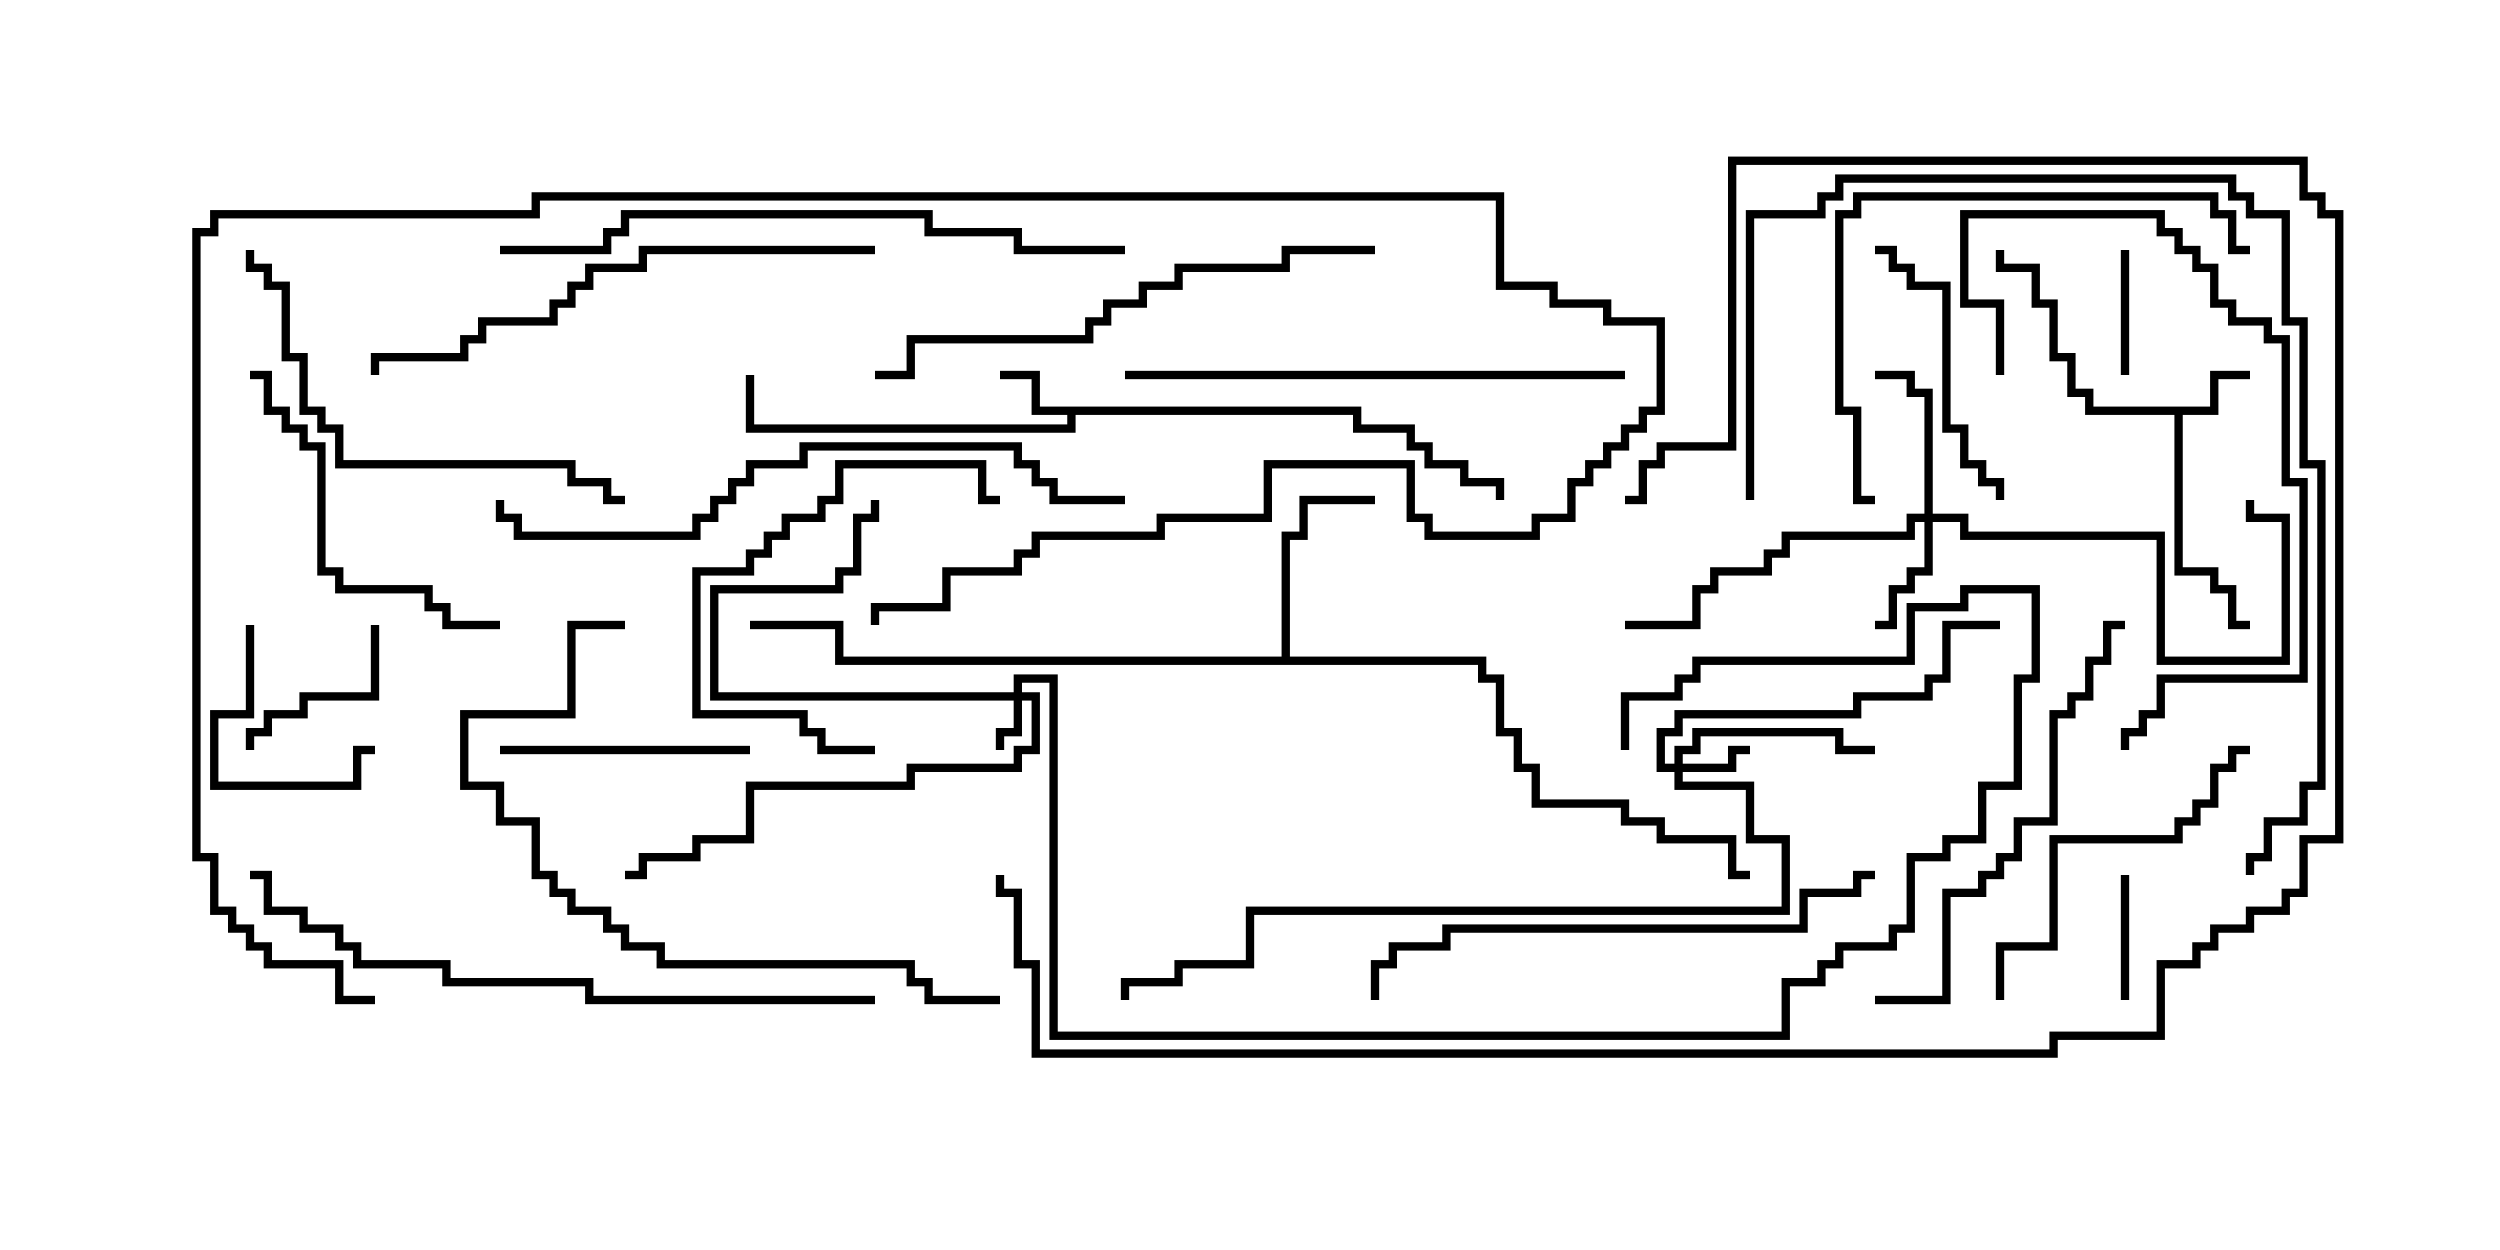 <svg version="1.1" width="30" height="15" xmlns="http://www.w3.org/2000/svg"><path d="M26.521,4.879L26.521,4.45L27,4.45L27,4.55L26.621,4.55L26.621,4.979L26.193,4.979L26.193,6.807L26.621,6.807L26.621,7.021L26.836,7.021L26.836,7.45L27,7.45L27,7.55L26.736,7.55L26.736,7.121L26.521,7.121L26.521,6.907L26.093,6.907L26.093,4.979L25.021,4.979L25.021,4.764L24.807,4.764L24.807,4.336L24.593,4.336L24.593,3.693L24.379,3.693L24.379,3.264L23.95,3.264L23.95,3L24.05,3L24.05,3.164L24.479,3.164L24.479,3.593L24.693,3.593L24.693,4.236L24.907,4.236L24.907,4.664L25.121,4.664L25.121,4.879z" stroke="none"/><path d="M16.336,4.879L16.336,5.093L16.979,5.093L16.979,5.307L17.193,5.307L17.193,5.521L17.621,5.521L17.621,5.736L18.05,5.736L18.05,6L17.95,6L17.95,5.836L17.521,5.836L17.521,5.621L17.093,5.621L17.093,5.407L16.879,5.407L16.879,5.193L16.236,5.193L16.236,4.979L12.907,4.979L12.907,5.193L8.95,5.193L8.95,4.5L9.05,4.5L9.05,5.093L12.807,5.093L12.807,4.979L12.379,4.979L12.379,4.55L12,4.55L12,4.45L12.479,4.45L12.479,4.879z" stroke="none"/><path d="M15.379,7.879L15.379,6.379L15.593,6.379L15.593,5.95L16.5,5.95L16.5,6.05L15.693,6.05L15.693,6.479L15.479,6.479L15.479,7.879L17.836,7.879L17.836,8.093L18.05,8.093L18.05,8.736L18.264,8.736L18.264,9.164L18.479,9.164L18.479,9.593L19.55,9.593L19.55,9.807L19.979,9.807L19.979,10.021L20.836,10.021L20.836,10.45L21,10.45L21,10.55L20.736,10.55L20.736,10.121L19.879,10.121L19.879,9.907L19.45,9.907L19.45,9.693L18.379,9.693L18.379,9.264L18.164,9.264L18.164,8.836L17.95,8.836L17.95,8.193L17.736,8.193L17.736,7.979L10.021,7.979L10.021,7.55L9,7.55L9,7.45L10.121,7.45L10.121,7.879z" stroke="none"/><path d="M12.164,8.307L12.164,8.093L12.693,8.093L12.693,12.379L21.379,12.379L21.379,11.736L21.807,11.736L21.807,11.521L22.021,11.521L22.021,11.307L22.664,11.307L22.664,11.093L22.879,11.093L22.879,10.236L23.307,10.236L23.307,10.021L23.736,10.021L23.736,9.379L24.164,9.379L24.164,8.093L24.379,8.093L24.379,7.121L23.621,7.121L23.621,7.336L22.979,7.336L22.979,7.979L20.407,7.979L20.407,8.193L20.193,8.193L20.193,8.407L19.55,8.407L19.55,9L19.45,9L19.45,8.307L20.093,8.307L20.093,8.093L20.307,8.093L20.307,7.879L22.879,7.879L22.879,7.236L23.521,7.236L23.521,7.021L24.479,7.021L24.479,8.193L24.264,8.193L24.264,9.479L23.836,9.479L23.836,10.121L23.407,10.121L23.407,10.336L22.979,10.336L22.979,11.193L22.764,11.193L22.764,11.407L22.121,11.407L22.121,11.621L21.907,11.621L21.907,11.836L21.479,11.836L21.479,12.479L12.593,12.479L12.593,8.193L12.264,8.193L12.264,8.307L12.479,8.307L12.479,9.05L12.264,9.05L12.264,9.264L10.979,9.264L10.979,9.479L9.05,9.479L9.05,10.121L8.407,10.121L8.407,10.336L7.764,10.336L7.764,10.55L7.5,10.55L7.5,10.45L7.664,10.45L7.664,10.236L8.307,10.236L8.307,10.021L8.95,10.021L8.95,9.379L10.879,9.379L10.879,9.164L12.164,9.164L12.164,8.95L12.379,8.95L12.379,8.407L12.264,8.407L12.264,8.836L12.05,8.836L12.05,9L11.95,9L11.95,8.736L12.164,8.736L12.164,8.407L8.521,8.407L8.521,7.021L10.021,7.021L10.021,6.807L10.236,6.807L10.236,6.164L10.45,6.164L10.45,6L10.55,6L10.55,6.264L10.336,6.264L10.336,6.907L10.121,6.907L10.121,7.121L8.621,7.121L8.621,8.307z" stroke="none"/><path d="M20.093,9.164L20.093,8.95L20.307,8.95L20.307,8.736L22.121,8.736L22.121,8.95L22.5,8.95L22.5,9.05L22.021,9.05L22.021,8.836L20.407,8.836L20.407,9.05L20.193,9.05L20.193,9.164L20.736,9.164L20.736,8.95L21,8.95L21,9.05L20.836,9.05L20.836,9.264L20.193,9.264L20.193,9.379L21.05,9.379L21.05,10.021L21.479,10.021L21.479,10.979L15.05,10.979L15.05,11.621L14.193,11.621L14.193,11.836L13.55,11.836L13.55,12L13.45,12L13.45,11.736L14.093,11.736L14.093,11.521L14.95,11.521L14.95,10.879L21.379,10.879L21.379,10.121L20.95,10.121L20.95,9.479L20.093,9.479L20.093,9.264L19.879,9.264L19.879,8.736L20.093,8.736L20.093,8.521L22.236,8.521L22.236,8.307L23.093,8.307L23.093,8.093L23.307,8.093L23.307,7.45L24,7.45L24,7.55L23.407,7.55L23.407,8.193L23.193,8.193L23.193,8.407L22.336,8.407L22.336,8.621L20.193,8.621L20.193,8.836L19.979,8.836L19.979,9.164z" stroke="none"/><path d="M23.093,6.164L23.093,4.764L22.879,4.764L22.879,4.55L22.5,4.55L22.5,4.45L22.979,4.45L22.979,4.664L23.193,4.664L23.193,6.164L23.621,6.164L23.621,6.379L25.979,6.379L25.979,7.879L27.379,7.879L27.379,6.264L26.95,6.264L26.95,6L27.05,6L27.05,6.164L27.479,6.164L27.479,7.979L25.879,7.979L25.879,6.479L23.521,6.479L23.521,6.264L23.193,6.264L23.193,6.907L22.979,6.907L22.979,7.121L22.764,7.121L22.764,7.55L22.5,7.55L22.5,7.45L22.664,7.45L22.664,7.021L22.879,7.021L22.879,6.807L23.093,6.807L23.093,6.264L22.979,6.264L22.979,6.479L21.479,6.479L21.479,6.693L21.264,6.693L21.264,6.907L20.621,6.907L20.621,7.121L20.407,7.121L20.407,7.55L19.5,7.55L19.5,7.45L20.307,7.45L20.307,7.021L20.521,7.021L20.521,6.807L21.164,6.807L21.164,6.593L21.379,6.593L21.379,6.379L22.879,6.379L22.879,6.164z" stroke="none"/><path d="M25.45,3L25.55,3L25.55,4.5L25.45,4.5z" stroke="none"/><path d="M25.45,10.5L25.55,10.5L25.55,12L25.45,12z" stroke="none"/><path d="M4.45,7.5L4.55,7.5L4.55,8.407L3.693,8.407L3.693,8.621L3.264,8.621L3.264,8.836L3.05,8.836L3.05,9L2.95,9L2.95,8.736L3.164,8.736L3.164,8.521L3.593,8.521L3.593,8.307L4.45,8.307z" stroke="none"/><path d="M2.95,7.5L3.05,7.5L3.05,8.621L2.621,8.621L2.621,9.379L4.236,9.379L4.236,8.95L4.5,8.95L4.5,9.05L4.336,9.05L4.336,9.479L2.521,9.479L2.521,8.521L2.95,8.521z" stroke="none"/><path d="M6,9.05L6,8.95L9,8.95L9,9.05z" stroke="none"/><path d="M10.5,8.95L10.5,9.05L9.807,9.05L9.807,8.836L9.593,8.836L9.593,8.621L8.307,8.621L8.307,6.807L8.95,6.807L8.95,6.593L9.164,6.593L9.164,6.379L9.379,6.379L9.379,6.164L9.807,6.164L9.807,5.95L10.021,5.95L10.021,5.521L11.836,5.521L11.836,5.95L12,5.95L12,6.05L11.736,6.05L11.736,5.621L10.121,5.621L10.121,6.05L9.907,6.05L9.907,6.264L9.479,6.264L9.479,6.479L9.264,6.479L9.264,6.693L9.05,6.693L9.05,6.907L8.407,6.907L8.407,8.521L9.693,8.521L9.693,8.736L9.907,8.736L9.907,8.95z" stroke="none"/><path d="M22.5,3.05L22.5,2.95L22.764,2.95L22.764,3.164L22.979,3.164L22.979,3.379L23.407,3.379L23.407,5.093L23.621,5.093L23.621,5.521L23.836,5.521L23.836,5.736L24.05,5.736L24.05,6L23.95,6L23.95,5.836L23.736,5.836L23.736,5.621L23.521,5.621L23.521,5.193L23.307,5.193L23.307,3.479L22.879,3.479L22.879,3.264L22.664,3.264L22.664,3.05z" stroke="none"/><path d="M6,7.45L6,7.55L5.307,7.55L5.307,7.336L5.093,7.336L5.093,7.121L4.021,7.121L4.021,6.907L3.807,6.907L3.807,5.407L3.593,5.407L3.593,5.193L3.379,5.193L3.379,4.979L3.164,4.979L3.164,4.55L3,4.55L3,4.45L3.264,4.45L3.264,4.879L3.479,4.879L3.479,5.093L3.693,5.093L3.693,5.307L3.907,5.307L3.907,6.807L4.121,6.807L4.121,7.021L5.193,7.021L5.193,7.236L5.407,7.236L5.407,7.45z" stroke="none"/><path d="M24.05,12L23.95,12L23.95,11.307L24.593,11.307L24.593,10.021L26.093,10.021L26.093,9.807L26.307,9.807L26.307,9.593L26.521,9.593L26.521,9.164L26.736,9.164L26.736,8.95L27,8.95L27,9.05L26.836,9.05L26.836,9.264L26.621,9.264L26.621,9.693L26.407,9.693L26.407,9.907L26.193,9.907L26.193,10.121L24.693,10.121L24.693,11.407L24.05,11.407z" stroke="none"/><path d="M24.05,4.5L23.95,4.5L23.95,3.693L23.521,3.693L23.521,2.521L25.979,2.521L25.979,2.736L26.193,2.736L26.193,2.95L26.407,2.95L26.407,3.164L26.621,3.164L26.621,3.593L26.836,3.593L26.836,3.807L27.264,3.807L27.264,4.021L27.479,4.021L27.479,5.736L27.693,5.736L27.693,8.193L25.979,8.193L25.979,8.621L25.764,8.621L25.764,8.836L25.55,8.836L25.55,9L25.45,9L25.45,8.736L25.664,8.736L25.664,8.521L25.879,8.521L25.879,8.093L27.593,8.093L27.593,5.836L27.379,5.836L27.379,4.121L27.164,4.121L27.164,3.907L26.736,3.907L26.736,3.693L26.521,3.693L26.521,3.264L26.307,3.264L26.307,3.05L26.093,3.05L26.093,2.836L25.879,2.836L25.879,2.621L23.621,2.621L23.621,3.593L24.05,3.593z" stroke="none"/><path d="M22.5,5.95L22.5,6.05L22.236,6.05L22.236,4.979L22.021,4.979L22.021,2.521L22.236,2.521L22.236,2.307L26.621,2.307L26.621,2.521L26.836,2.521L26.836,2.95L27,2.95L27,3.05L26.736,3.05L26.736,2.621L26.521,2.621L26.521,2.407L22.336,2.407L22.336,2.621L22.121,2.621L22.121,4.879L22.336,4.879L22.336,5.95z" stroke="none"/><path d="M7.5,5.95L7.5,6.05L7.236,6.05L7.236,5.836L6.807,5.836L6.807,5.621L4.021,5.621L4.021,5.193L3.807,5.193L3.807,4.979L3.593,4.979L3.593,4.336L3.379,4.336L3.379,3.479L3.164,3.479L3.164,3.264L2.95,3.264L2.95,3L3.05,3L3.05,3.164L3.264,3.164L3.264,3.379L3.479,3.379L3.479,4.236L3.693,4.236L3.693,4.879L3.907,4.879L3.907,5.093L4.121,5.093L4.121,5.521L6.907,5.521L6.907,5.736L7.336,5.736L7.336,5.95z" stroke="none"/><path d="M22.5,12.05L22.5,11.95L23.307,11.95L23.307,10.664L23.736,10.664L23.736,10.45L23.95,10.45L23.95,10.236L24.164,10.236L24.164,9.807L24.593,9.807L24.593,8.521L24.807,8.521L24.807,8.307L25.021,8.307L25.021,7.879L25.236,7.879L25.236,7.45L25.5,7.45L25.5,7.55L25.336,7.55L25.336,7.979L25.121,7.979L25.121,8.407L24.907,8.407L24.907,8.621L24.693,8.621L24.693,9.907L24.264,9.907L24.264,10.336L24.05,10.336L24.05,10.55L23.836,10.55L23.836,10.764L23.407,10.764L23.407,12.05z" stroke="none"/><path d="M13.5,4.55L13.5,4.45L19.5,4.45L19.5,4.55z" stroke="none"/><path d="M16.5,2.95L16.5,3.05L15.479,3.05L15.479,3.264L14.193,3.264L14.193,3.479L13.764,3.479L13.764,3.693L13.336,3.693L13.336,3.907L13.121,3.907L13.121,4.121L10.979,4.121L10.979,4.55L10.5,4.55L10.5,4.45L10.879,4.45L10.879,4.021L13.021,4.021L13.021,3.807L13.236,3.807L13.236,3.593L13.664,3.593L13.664,3.379L14.093,3.379L14.093,3.164L15.379,3.164L15.379,2.95z" stroke="none"/><path d="M10.5,2.95L10.5,3.05L7.764,3.05L7.764,3.264L7.121,3.264L7.121,3.479L6.907,3.479L6.907,3.693L6.693,3.693L6.693,3.907L5.836,3.907L5.836,4.121L5.621,4.121L5.621,4.336L4.55,4.336L4.55,4.5L4.45,4.5L4.45,4.236L5.521,4.236L5.521,4.021L5.736,4.021L5.736,3.807L6.593,3.807L6.593,3.593L6.807,3.593L6.807,3.379L7.021,3.379L7.021,3.164L7.664,3.164L7.664,2.95z" stroke="none"/><path d="M22.5,10.45L22.5,10.55L22.336,10.55L22.336,10.764L21.693,10.764L21.693,11.193L17.407,11.193L17.407,11.407L16.764,11.407L16.764,11.621L16.55,11.621L16.55,12L16.45,12L16.45,11.521L16.664,11.521L16.664,11.307L17.307,11.307L17.307,11.093L21.593,11.093L21.593,10.664L22.236,10.664L22.236,10.45z" stroke="none"/><path d="M12,11.95L12,12.05L11.093,12.05L11.093,11.836L10.879,11.836L10.879,11.621L7.879,11.621L7.879,11.407L7.45,11.407L7.45,11.193L7.236,11.193L7.236,10.979L6.807,10.979L6.807,10.764L6.593,10.764L6.593,10.55L6.379,10.55L6.379,9.907L5.95,9.907L5.95,9.479L5.521,9.479L5.521,8.521L6.807,8.521L6.807,7.45L7.5,7.45L7.5,7.55L6.907,7.55L6.907,8.621L5.621,8.621L5.621,9.379L6.05,9.379L6.05,9.807L6.479,9.807L6.479,10.45L6.693,10.45L6.693,10.664L6.907,10.664L6.907,10.879L7.336,10.879L7.336,11.093L7.55,11.093L7.55,11.307L7.979,11.307L7.979,11.521L10.979,11.521L10.979,11.736L11.193,11.736L11.193,11.95z" stroke="none"/><path d="M13.5,2.95L13.5,3.05L12.164,3.05L12.164,2.836L11.093,2.836L11.093,2.621L7.55,2.621L7.55,2.836L7.336,2.836L7.336,3.05L6,3.05L6,2.95L7.236,2.95L7.236,2.736L7.45,2.736L7.45,2.521L11.193,2.521L11.193,2.736L12.264,2.736L12.264,2.95z" stroke="none"/><path d="M21.05,6L20.95,6L20.95,2.521L21.807,2.521L21.807,2.307L22.021,2.307L22.021,2.093L26.836,2.093L26.836,2.307L27.05,2.307L27.05,2.521L27.479,2.521L27.479,3.807L27.693,3.807L27.693,5.521L27.907,5.521L27.907,9.479L27.693,9.479L27.693,9.907L27.264,9.907L27.264,10.336L27.05,10.336L27.05,10.5L26.95,10.5L26.95,10.236L27.164,10.236L27.164,9.807L27.593,9.807L27.593,9.379L27.807,9.379L27.807,5.621L27.593,5.621L27.593,3.907L27.379,3.907L27.379,2.621L26.95,2.621L26.95,2.407L26.736,2.407L26.736,2.193L22.121,2.193L22.121,2.407L21.907,2.407L21.907,2.621L21.05,2.621z" stroke="none"/><path d="M13.5,5.95L13.5,6.05L12.593,6.05L12.593,5.836L12.379,5.836L12.379,5.621L12.164,5.621L12.164,5.407L9.693,5.407L9.693,5.621L9.05,5.621L9.05,5.836L8.836,5.836L8.836,6.05L8.621,6.05L8.621,6.264L8.407,6.264L8.407,6.479L6.164,6.479L6.164,6.264L5.95,6.264L5.95,6L6.05,6L6.05,6.164L6.264,6.164L6.264,6.379L8.307,6.379L8.307,6.164L8.521,6.164L8.521,5.95L8.736,5.95L8.736,5.736L8.95,5.736L8.95,5.521L9.593,5.521L9.593,5.307L12.264,5.307L12.264,5.521L12.479,5.521L12.479,5.736L12.693,5.736L12.693,5.95z" stroke="none"/><path d="M4.5,11.95L4.5,12.05L4.021,12.05L4.021,11.621L3.164,11.621L3.164,11.407L2.95,11.407L2.95,11.193L2.736,11.193L2.736,10.979L2.521,10.979L2.521,10.336L2.307,10.336L2.307,2.736L2.521,2.736L2.521,2.521L6.379,2.521L6.379,2.307L18.05,2.307L18.05,3.379L18.693,3.379L18.693,3.593L19.336,3.593L19.336,3.807L19.979,3.807L19.979,4.979L19.764,4.979L19.764,5.193L19.55,5.193L19.55,5.407L19.336,5.407L19.336,5.621L19.121,5.621L19.121,5.836L18.907,5.836L18.907,6.264L18.479,6.264L18.479,6.479L17.093,6.479L17.093,6.264L16.879,6.264L16.879,5.621L15.264,5.621L15.264,6.264L13.979,6.264L13.979,6.479L12.479,6.479L12.479,6.693L12.264,6.693L12.264,6.907L11.407,6.907L11.407,7.336L10.55,7.336L10.55,7.5L10.45,7.5L10.45,7.236L11.307,7.236L11.307,6.807L12.164,6.807L12.164,6.593L12.379,6.593L12.379,6.379L13.879,6.379L13.879,6.164L15.164,6.164L15.164,5.521L16.979,5.521L16.979,6.164L17.193,6.164L17.193,6.379L18.379,6.379L18.379,6.164L18.807,6.164L18.807,5.736L19.021,5.736L19.021,5.521L19.236,5.521L19.236,5.307L19.45,5.307L19.45,5.093L19.664,5.093L19.664,4.879L19.879,4.879L19.879,3.907L19.236,3.907L19.236,3.693L18.593,3.693L18.593,3.479L17.95,3.479L17.95,2.407L6.479,2.407L6.479,2.621L2.621,2.621L2.621,2.836L2.407,2.836L2.407,10.236L2.621,10.236L2.621,10.879L2.836,10.879L2.836,11.093L3.05,11.093L3.05,11.307L3.264,11.307L3.264,11.521L4.121,11.521L4.121,11.95z" stroke="none"/><path d="M10.5,11.95L10.5,12.05L7.021,12.05L7.021,11.836L5.307,11.836L5.307,11.621L4.236,11.621L4.236,11.407L4.021,11.407L4.021,11.193L3.593,11.193L3.593,10.979L3.164,10.979L3.164,10.55L3,10.55L3,10.45L3.264,10.45L3.264,10.879L3.693,10.879L3.693,11.093L4.121,11.093L4.121,11.307L4.336,11.307L4.336,11.521L5.407,11.521L5.407,11.736L7.121,11.736L7.121,11.95z" stroke="none"/><path d="M11.95,10.5L12.05,10.5L12.05,10.664L12.264,10.664L12.264,11.521L12.479,11.521L12.479,12.593L24.593,12.593L24.593,12.379L25.879,12.379L25.879,11.521L26.307,11.521L26.307,11.307L26.521,11.307L26.521,11.093L26.95,11.093L26.95,10.879L27.379,10.879L27.379,10.664L27.593,10.664L27.593,10.021L28.021,10.021L28.021,2.621L27.807,2.621L27.807,2.407L27.593,2.407L27.593,1.979L20.836,1.979L20.836,5.407L19.979,5.407L19.979,5.621L19.764,5.621L19.764,6.05L19.5,6.05L19.5,5.95L19.664,5.95L19.664,5.521L19.879,5.521L19.879,5.307L20.736,5.307L20.736,1.879L27.693,1.879L27.693,2.307L27.907,2.307L27.907,2.521L28.121,2.521L28.121,10.121L27.693,10.121L27.693,10.764L27.479,10.764L27.479,10.979L27.05,10.979L27.05,11.193L26.621,11.193L26.621,11.407L26.407,11.407L26.407,11.621L25.979,11.621L25.979,12.479L24.693,12.479L24.693,12.693L12.379,12.693L12.379,11.621L12.164,11.621L12.164,10.764L11.95,10.764z" stroke="none"/></svg>